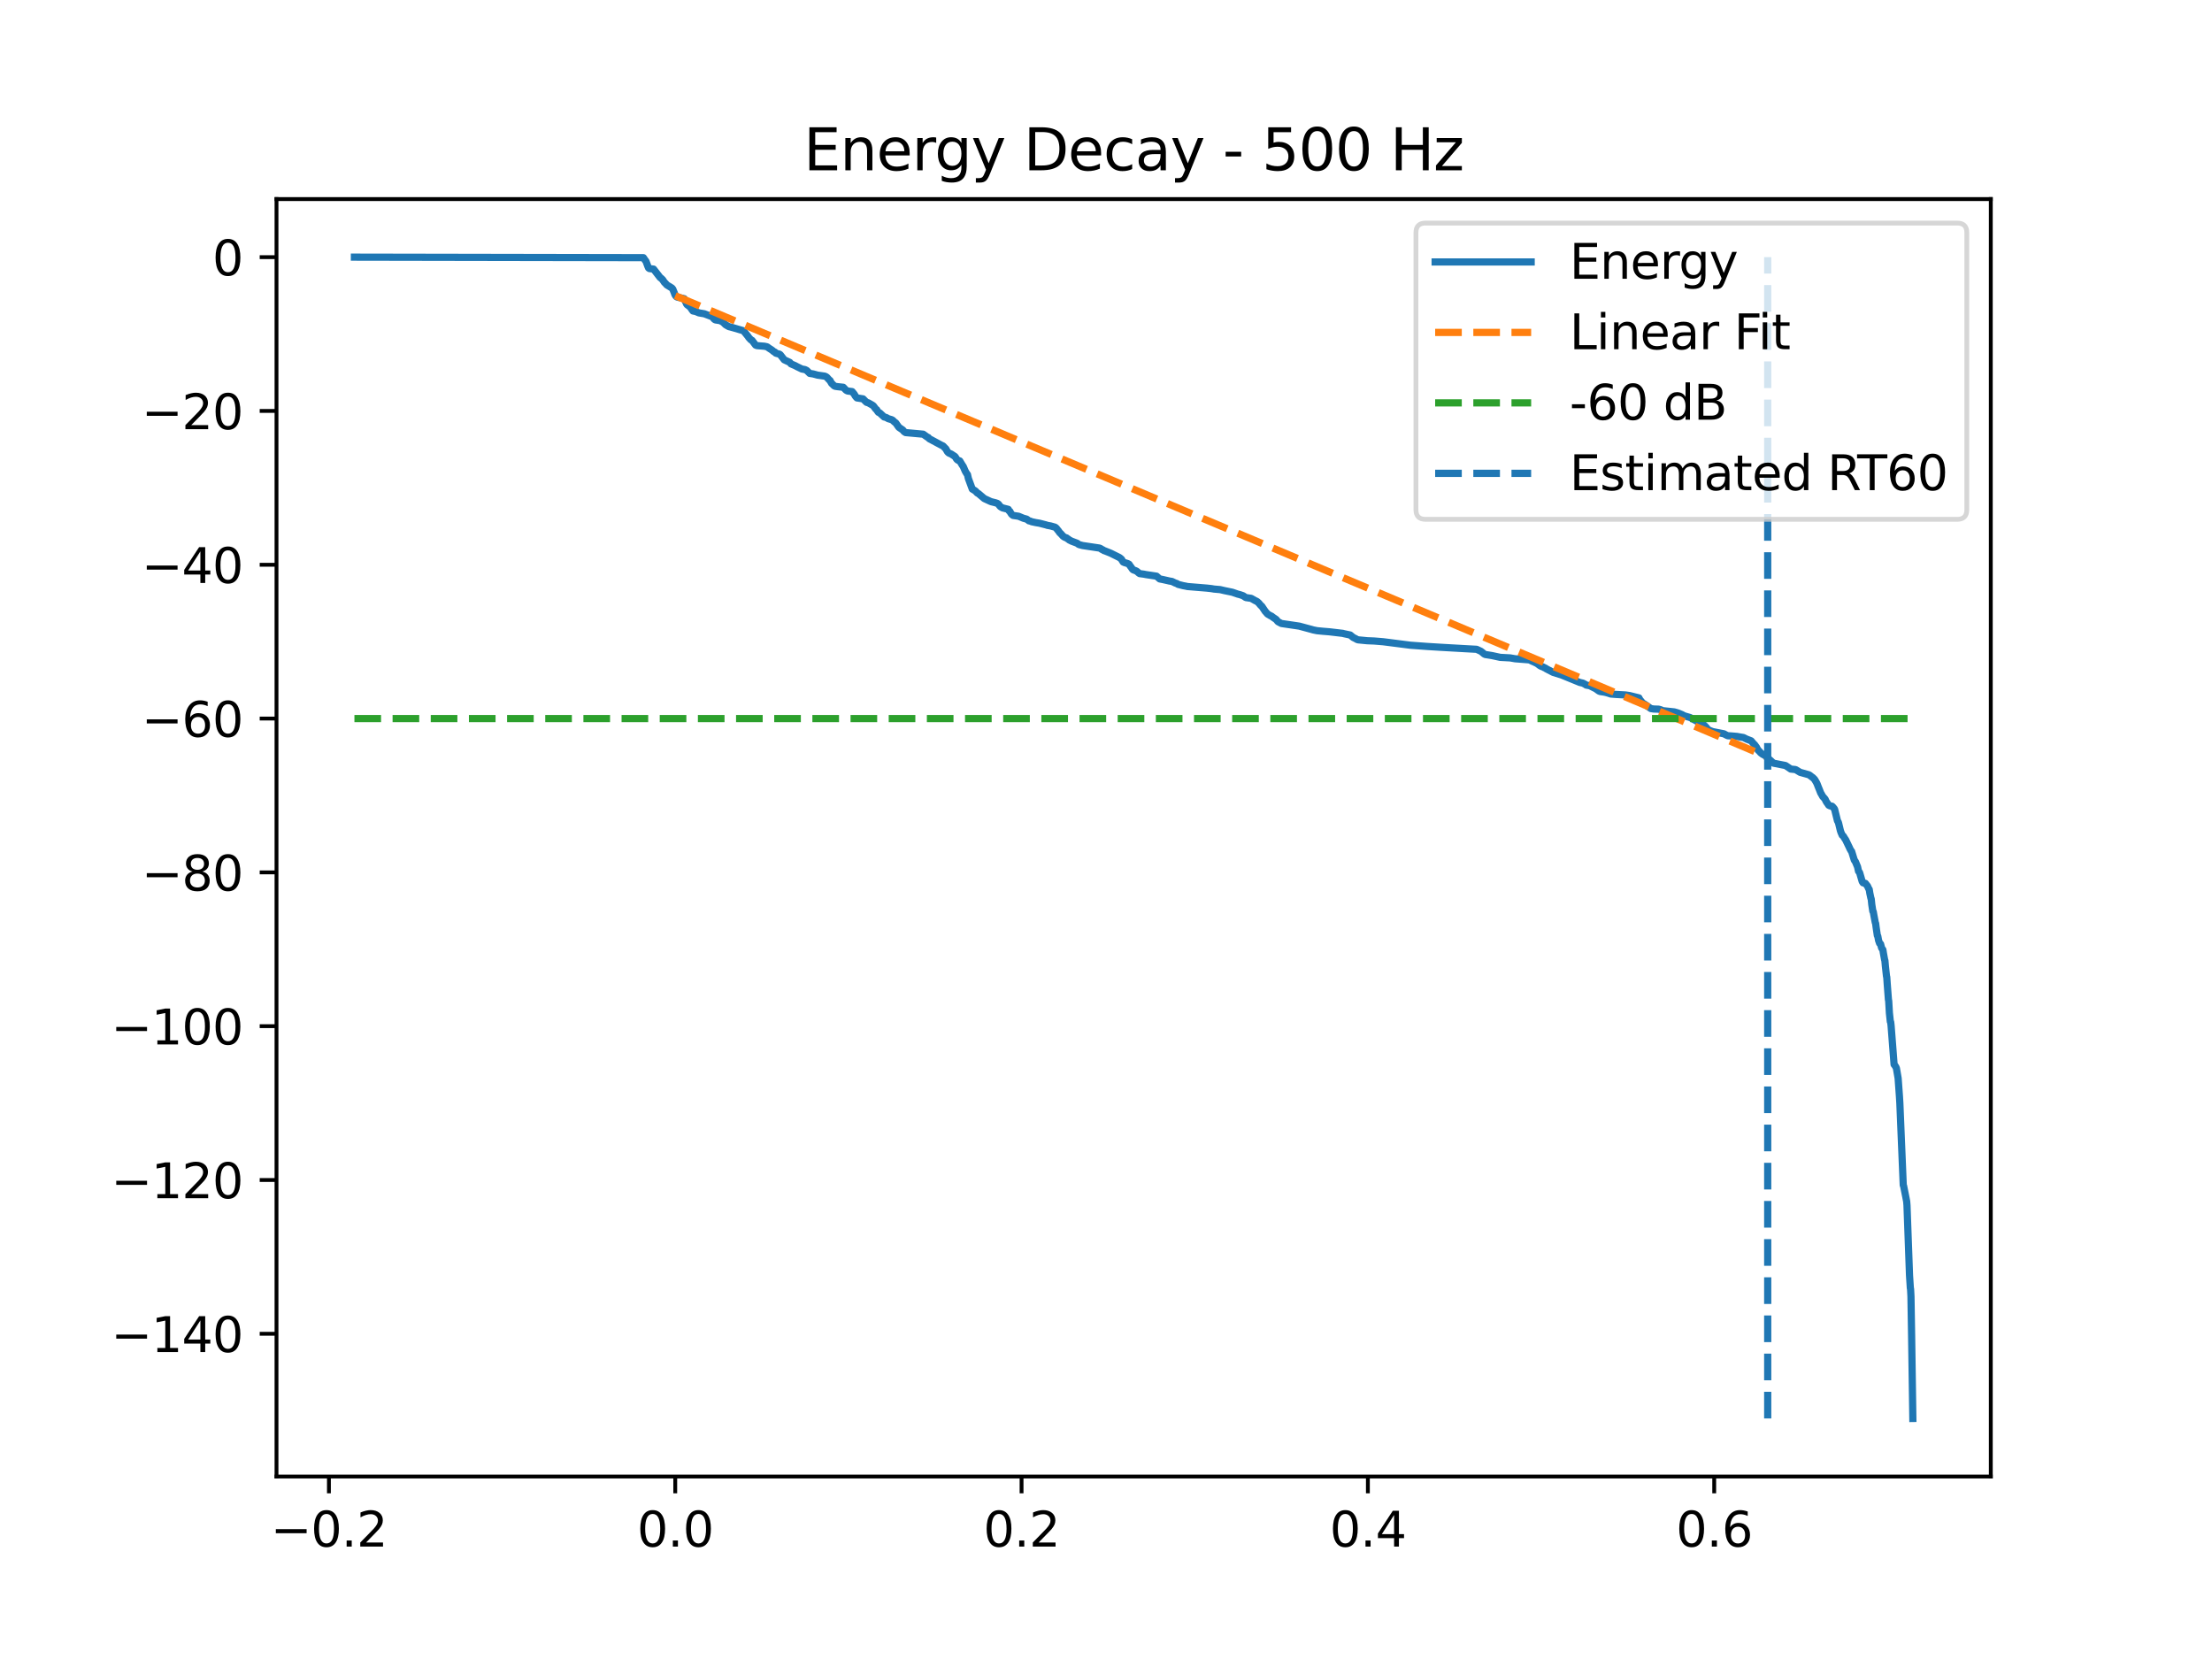 <?xml version="1.0" encoding="utf-8" standalone="no"?>
<!DOCTYPE svg PUBLIC "-//W3C//DTD SVG 1.1//EN"
  "http://www.w3.org/Graphics/SVG/1.1/DTD/svg11.dtd">
<svg xmlns:xlink="http://www.w3.org/1999/xlink" width="460.8pt" height="345.6pt" viewBox="0 0 460.8 345.6" xmlns="http://www.w3.org/2000/svg" version="1.1">
 <defs>
  <style type="text/css">*{stroke-linejoin: round; stroke-linecap: butt}</style>
 </defs>
 <g id="figure_1">
  <g id="patch_1">
   <path d="M 0 345.6 
L 460.8 345.6 
L 460.8 0 
L 0 0 
z
" style="fill: #ffffff"/>
  </g>
  <g id="axes_1">
   <g id="patch_2">
    <path d="M 57.6 307.584 
L 414.72 307.584 
L 414.72 41.472 
L 57.6 41.472 
z
" style="fill: #ffffff"/>
   </g>
   <g id="matplotlib.axis_1">
    <g id="xtick_1">
     <g id="line2d_1">
      <defs>
       <path id="mf96c912cc4" d="M 0 0 
L 0 3.5 
" style="stroke: #000000; stroke-width: 0.8"/>
      </defs>
      <g>
       <use xlink:href="#mf96c912cc4" x="68.52" y="307.584" style="stroke: #000000; stroke-width: 0.8"/>
      </g>
     </g>
     <g id="text_1">
      <!-- −0.2 -->
      <g transform="translate(56.378 322.182) scale(0.1 -0.1)">
       <defs>
        <path id="DejaVuSans-2212" d="M 678 2272 
L 4684 2272 
L 4684 1741 
L 678 1741 
L 678 2272 
z
" transform="scale(0.016)"/>
        <path id="DejaVuSans-30" d="M 2034 4250 
Q 1547 4250 1301 3770 
Q 1056 3291 1056 2328 
Q 1056 1369 1301 889 
Q 1547 409 2034 409 
Q 2525 409 2770 889 
Q 3016 1369 3016 2328 
Q 3016 3291 2770 3770 
Q 2525 4250 2034 4250 
z
M 2034 4750 
Q 2819 4750 3233 4129 
Q 3647 3509 3647 2328 
Q 3647 1150 3233 529 
Q 2819 -91 2034 -91 
Q 1250 -91 836 529 
Q 422 1150 422 2328 
Q 422 3509 836 4129 
Q 1250 4750 2034 4750 
z
" transform="scale(0.016)"/>
        <path id="DejaVuSans-2e" d="M 684 794 
L 1344 794 
L 1344 0 
L 684 0 
L 684 794 
z
" transform="scale(0.016)"/>
        <path id="DejaVuSans-32" d="M 1228 531 
L 3431 531 
L 3431 0 
L 469 0 
L 469 531 
Q 828 903 1448 1529 
Q 2069 2156 2228 2338 
Q 2531 2678 2651 2914 
Q 2772 3150 2772 3378 
Q 2772 3750 2511 3984 
Q 2250 4219 1831 4219 
Q 1534 4219 1204 4116 
Q 875 4013 500 3803 
L 500 4441 
Q 881 4594 1212 4672 
Q 1544 4750 1819 4750 
Q 2544 4750 2975 4387 
Q 3406 4025 3406 3419 
Q 3406 3131 3298 2873 
Q 3191 2616 2906 2266 
Q 2828 2175 2409 1742 
Q 1991 1309 1228 531 
z
" transform="scale(0.016)"/>
       </defs>
       <use xlink:href="#DejaVuSans-2212"/>
       <use xlink:href="#DejaVuSans-30" transform="translate(83.789 0)"/>
       <use xlink:href="#DejaVuSans-2e" transform="translate(147.412 0)"/>
       <use xlink:href="#DejaVuSans-32" transform="translate(179.199 0)"/>
      </g>
     </g>
    </g>
    <g id="xtick_2">
     <g id="line2d_2">
      <g>
       <use xlink:href="#mf96c912cc4" x="140.665" y="307.584" style="stroke: #000000; stroke-width: 0.8"/>
      </g>
     </g>
     <g id="text_2">
      <!-- 0.0 -->
      <g transform="translate(132.713 322.182) scale(0.1 -0.1)">
       <use xlink:href="#DejaVuSans-30"/>
       <use xlink:href="#DejaVuSans-2e" transform="translate(63.623 0)"/>
       <use xlink:href="#DejaVuSans-30" transform="translate(95.41 0)"/>
      </g>
     </g>
    </g>
    <g id="xtick_3">
     <g id="line2d_3">
      <g>
       <use xlink:href="#mf96c912cc4" x="212.81" y="307.584" style="stroke: #000000; stroke-width: 0.8"/>
      </g>
     </g>
     <g id="text_3">
      <!-- 0.2 -->
      <g transform="translate(204.859 322.182) scale(0.1 -0.1)">
       <use xlink:href="#DejaVuSans-30"/>
       <use xlink:href="#DejaVuSans-2e" transform="translate(63.623 0)"/>
       <use xlink:href="#DejaVuSans-32" transform="translate(95.41 0)"/>
      </g>
     </g>
    </g>
    <g id="xtick_4">
     <g id="line2d_4">
      <g>
       <use xlink:href="#mf96c912cc4" x="284.956" y="307.584" style="stroke: #000000; stroke-width: 0.8"/>
      </g>
     </g>
     <g id="text_4">
      <!-- 0.4 -->
      <g transform="translate(277.004 322.182) scale(0.1 -0.1)">
       <defs>
        <path id="DejaVuSans-34" d="M 2419 4116 
L 825 1625 
L 2419 1625 
L 2419 4116 
z
M 2253 4666 
L 3047 4666 
L 3047 1625 
L 3713 1625 
L 3713 1100 
L 3047 1100 
L 3047 0 
L 2419 0 
L 2419 1100 
L 313 1100 
L 313 1709 
L 2253 4666 
z
" transform="scale(0.016)"/>
       </defs>
       <use xlink:href="#DejaVuSans-30"/>
       <use xlink:href="#DejaVuSans-2e" transform="translate(63.623 0)"/>
       <use xlink:href="#DejaVuSans-34" transform="translate(95.41 0)"/>
      </g>
     </g>
    </g>
    <g id="xtick_5">
     <g id="line2d_5">
      <g>
       <use xlink:href="#mf96c912cc4" x="357.101" y="307.584" style="stroke: #000000; stroke-width: 0.8"/>
      </g>
     </g>
     <g id="text_5">
      <!-- 0.6 -->
      <g transform="translate(349.15 322.182) scale(0.1 -0.1)">
       <defs>
        <path id="DejaVuSans-36" d="M 2113 2584 
Q 1688 2584 1439 2293 
Q 1191 2003 1191 1497 
Q 1191 994 1439 701 
Q 1688 409 2113 409 
Q 2538 409 2786 701 
Q 3034 994 3034 1497 
Q 3034 2003 2786 2293 
Q 2538 2584 2113 2584 
z
M 3366 4563 
L 3366 3988 
Q 3128 4100 2886 4159 
Q 2644 4219 2406 4219 
Q 1781 4219 1451 3797 
Q 1122 3375 1075 2522 
Q 1259 2794 1537 2939 
Q 1816 3084 2150 3084 
Q 2853 3084 3261 2657 
Q 3669 2231 3669 1497 
Q 3669 778 3244 343 
Q 2819 -91 2113 -91 
Q 1303 -91 875 529 
Q 447 1150 447 2328 
Q 447 3434 972 4092 
Q 1497 4750 2381 4750 
Q 2619 4750 2861 4703 
Q 3103 4656 3366 4563 
z
" transform="scale(0.016)"/>
       </defs>
       <use xlink:href="#DejaVuSans-30"/>
       <use xlink:href="#DejaVuSans-2e" transform="translate(63.623 0)"/>
       <use xlink:href="#DejaVuSans-36" transform="translate(95.41 0)"/>
      </g>
     </g>
    </g>
   </g>
   <g id="matplotlib.axis_2">
    <g id="ytick_1">
     <g id="line2d_6">
      <defs>
       <path id="mc20f9e1230" d="M 0 0 
L -3.5 0 
" style="stroke: #000000; stroke-width: 0.8"/>
      </defs>
      <g>
       <use xlink:href="#mc20f9e1230" x="57.6" y="277.852" style="stroke: #000000; stroke-width: 0.8"/>
      </g>
     </g>
     <g id="text_6">
      <!-- −140 -->
      <g transform="translate(23.133 281.651) scale(0.1 -0.1)">
       <defs>
        <path id="DejaVuSans-31" d="M 794 531 
L 1825 531 
L 1825 4091 
L 703 3866 
L 703 4441 
L 1819 4666 
L 2450 4666 
L 2450 531 
L 3481 531 
L 3481 0 
L 794 0 
L 794 531 
z
" transform="scale(0.016)"/>
       </defs>
       <use xlink:href="#DejaVuSans-2212"/>
       <use xlink:href="#DejaVuSans-31" transform="translate(83.789 0)"/>
       <use xlink:href="#DejaVuSans-34" transform="translate(147.412 0)"/>
       <use xlink:href="#DejaVuSans-30" transform="translate(211.035 0)"/>
      </g>
     </g>
    </g>
    <g id="ytick_2">
     <g id="line2d_7">
      <g>
       <use xlink:href="#mc20f9e1230" x="57.6" y="245.812" style="stroke: #000000; stroke-width: 0.8"/>
      </g>
     </g>
     <g id="text_7">
      <!-- −120 -->
      <g transform="translate(23.133 249.611) scale(0.1 -0.1)">
       <use xlink:href="#DejaVuSans-2212"/>
       <use xlink:href="#DejaVuSans-31" transform="translate(83.789 0)"/>
       <use xlink:href="#DejaVuSans-32" transform="translate(147.412 0)"/>
       <use xlink:href="#DejaVuSans-30" transform="translate(211.035 0)"/>
      </g>
     </g>
    </g>
    <g id="ytick_3">
     <g id="line2d_8">
      <g>
       <use xlink:href="#mc20f9e1230" x="57.6" y="213.771" style="stroke: #000000; stroke-width: 0.8"/>
      </g>
     </g>
     <g id="text_8">
      <!-- −100 -->
      <g transform="translate(23.133 217.57) scale(0.1 -0.1)">
       <use xlink:href="#DejaVuSans-2212"/>
       <use xlink:href="#DejaVuSans-31" transform="translate(83.789 0)"/>
       <use xlink:href="#DejaVuSans-30" transform="translate(147.412 0)"/>
       <use xlink:href="#DejaVuSans-30" transform="translate(211.035 0)"/>
      </g>
     </g>
    </g>
    <g id="ytick_4">
     <g id="line2d_9">
      <g>
       <use xlink:href="#mc20f9e1230" x="57.6" y="181.73" style="stroke: #000000; stroke-width: 0.8"/>
      </g>
     </g>
     <g id="text_9">
      <!-- −80 -->
      <g transform="translate(29.495 185.53) scale(0.1 -0.1)">
       <defs>
        <path id="DejaVuSans-38" d="M 2034 2216 
Q 1584 2216 1326 1975 
Q 1069 1734 1069 1313 
Q 1069 891 1326 650 
Q 1584 409 2034 409 
Q 2484 409 2743 651 
Q 3003 894 3003 1313 
Q 3003 1734 2745 1975 
Q 2488 2216 2034 2216 
z
M 1403 2484 
Q 997 2584 770 2862 
Q 544 3141 544 3541 
Q 544 4100 942 4425 
Q 1341 4750 2034 4750 
Q 2731 4750 3128 4425 
Q 3525 4100 3525 3541 
Q 3525 3141 3298 2862 
Q 3072 2584 2669 2484 
Q 3125 2378 3379 2068 
Q 3634 1759 3634 1313 
Q 3634 634 3220 271 
Q 2806 -91 2034 -91 
Q 1263 -91 848 271 
Q 434 634 434 1313 
Q 434 1759 690 2068 
Q 947 2378 1403 2484 
z
M 1172 3481 
Q 1172 3119 1398 2916 
Q 1625 2713 2034 2713 
Q 2441 2713 2670 2916 
Q 2900 3119 2900 3481 
Q 2900 3844 2670 4047 
Q 2441 4250 2034 4250 
Q 1625 4250 1398 4047 
Q 1172 3844 1172 3481 
z
" transform="scale(0.016)"/>
       </defs>
       <use xlink:href="#DejaVuSans-2212"/>
       <use xlink:href="#DejaVuSans-38" transform="translate(83.789 0)"/>
       <use xlink:href="#DejaVuSans-30" transform="translate(147.412 0)"/>
      </g>
     </g>
    </g>
    <g id="ytick_5">
     <g id="line2d_10">
      <g>
       <use xlink:href="#mc20f9e1230" x="57.6" y="149.69" style="stroke: #000000; stroke-width: 0.8"/>
      </g>
     </g>
     <g id="text_10">
      <!-- −60 -->
      <g transform="translate(29.495 153.489) scale(0.1 -0.1)">
       <use xlink:href="#DejaVuSans-2212"/>
       <use xlink:href="#DejaVuSans-36" transform="translate(83.789 0)"/>
       <use xlink:href="#DejaVuSans-30" transform="translate(147.412 0)"/>
      </g>
     </g>
    </g>
    <g id="ytick_6">
     <g id="line2d_11">
      <g>
       <use xlink:href="#mc20f9e1230" x="57.6" y="117.649" style="stroke: #000000; stroke-width: 0.8"/>
      </g>
     </g>
     <g id="text_11">
      <!-- −40 -->
      <g transform="translate(29.495 121.448) scale(0.1 -0.1)">
       <use xlink:href="#DejaVuSans-2212"/>
       <use xlink:href="#DejaVuSans-34" transform="translate(83.789 0)"/>
       <use xlink:href="#DejaVuSans-30" transform="translate(147.412 0)"/>
      </g>
     </g>
    </g>
    <g id="ytick_7">
     <g id="line2d_12">
      <g>
       <use xlink:href="#mc20f9e1230" x="57.6" y="85.609" style="stroke: #000000; stroke-width: 0.8"/>
      </g>
     </g>
     <g id="text_12">
      <!-- −20 -->
      <g transform="translate(29.495 89.408) scale(0.1 -0.1)">
       <use xlink:href="#DejaVuSans-2212"/>
       <use xlink:href="#DejaVuSans-32" transform="translate(83.789 0)"/>
       <use xlink:href="#DejaVuSans-30" transform="translate(147.412 0)"/>
      </g>
     </g>
    </g>
    <g id="ytick_8">
     <g id="line2d_13">
      <g>
       <use xlink:href="#mc20f9e1230" x="57.6" y="53.568" style="stroke: #000000; stroke-width: 0.8"/>
      </g>
     </g>
     <g id="text_13">
      <!-- 0 -->
      <g transform="translate(44.237 57.367) scale(0.1 -0.1)">
       <use xlink:href="#DejaVuSans-30"/>
      </g>
     </g>
    </g>
   </g>
   <g id="line2d_14">
    <path d="M 73.833 53.568 
L 134.029 53.677 
L 134.375 54.184 
L 134.548 54.402 
L 134.63 54.586 
L 134.946 55.449 
L 135.104 55.814 
L 135.284 55.946 
L 136.148 56.057 
L 136.306 56.259 
L 137.539 57.845 
L 137.712 57.953 
L 138.065 58.299 
L 138.185 58.494 
L 138.44 58.866 
L 138.576 58.971 
L 138.906 59.35 
L 139.966 60 
L 140.161 60.241 
L 140.244 60.454 
L 140.5 61.096 
L 140.605 61.394 
L 140.793 61.682 
L 140.92 61.82 
L 141.116 61.903 
L 142.521 62.214 
L 143.062 63.403 
L 143.183 63.51 
L 143.385 63.664 
L 143.731 63.926 
L 144.009 64.286 
L 144.122 64.471 
L 144.355 64.778 
L 144.926 64.894 
L 145.595 65.175 
L 145.918 65.232 
L 146.722 65.366 
L 148.27 65.954 
L 148.473 66.116 
L 148.593 66.259 
L 148.841 66.535 
L 149.052 66.648 
L 149.307 66.684 
L 150.021 66.798 
L 150.555 67.078 
L 150.773 67.271 
L 150.908 67.41 
L 151.171 67.662 
L 151.359 67.77 
L 151.645 67.935 
L 151.863 68.049 
L 152.118 68.105 
L 152.742 68.278 
L 154.884 68.909 
L 155.816 70.055 
L 156.003 70.342 
L 156.124 70.455 
L 156.417 70.793 
L 156.657 70.899 
L 157.401 71.888 
L 157.672 72.001 
L 159.25 72.125 
L 159.806 72.247 
L 160.212 72.542 
L 160.7 72.853 
L 160.993 73.074 
L 161.189 73.258 
L 161.422 73.341 
L 161.595 73.554 
L 161.798 73.626 
L 162.309 73.756 
L 162.512 73.859 
L 163.368 74.949 
L 164.526 75.49 
L 164.781 75.803 
L 165.698 76.196 
L 165.923 76.33 
L 167.036 76.871 
L 167.667 76.986 
L 168.043 77.161 
L 168.681 77.789 
L 169.41 77.9 
L 170.32 78.147 
L 171.8 78.357 
L 172.041 78.459 
L 172.266 78.609 
L 172.74 79.141 
L 172.912 79.258 
L 173.018 79.476 
L 173.251 79.88 
L 173.386 79.988 
L 173.672 80.274 
L 173.844 80.422 
L 174.077 80.488 
L 174.528 80.552 
L 175.671 80.676 
L 176.204 81.239 
L 176.354 81.348 
L 176.587 81.456 
L 177.512 81.573 
L 177.94 82.096 
L 178.181 82.505 
L 178.293 82.65 
L 178.519 82.896 
L 179.789 83.089 
L 180.292 83.598 
L 180.525 83.813 
L 180.894 83.922 
L 181.72 84.39 
L 181.953 84.566 
L 182.464 85.249 
L 182.637 85.351 
L 182.757 85.584 
L 182.983 85.887 
L 183.246 86 
L 184.178 86.861 
L 184.584 86.963 
L 184.786 87.072 
L 185.042 87.223 
L 185.718 87.417 
L 185.981 87.557 
L 186.139 87.731 
L 186.417 87.974 
L 186.583 88.075 
L 187.244 89.013 
L 188.071 89.581 
L 188.288 89.853 
L 188.431 89.972 
L 188.664 90.116 
L 192.324 90.451 
L 193.173 91.06 
L 193.376 91.139 
L 193.549 91.367 
L 193.767 91.496 
L 193.992 91.603 
L 194.308 91.781 
L 196.172 92.778 
L 196.45 92.894 
L 196.848 93.32 
L 197.029 93.475 
L 197.126 93.671 
L 197.352 94.058 
L 197.464 94.2 
L 197.675 94.382 
L 198.163 94.591 
L 198.96 95.117 
L 199.238 95.565 
L 199.373 95.735 
L 199.599 95.899 
L 199.937 96.016 
L 200.418 96.824 
L 200.598 97.089 
L 200.681 97.225 
L 201.049 98.082 
L 201.177 98.322 
L 201.448 98.761 
L 201.545 98.861 
L 201.726 99.672 
L 202.545 101.882 
L 202.951 102.125 
L 203.168 102.269 
L 203.304 102.395 
L 203.597 102.71 
L 203.83 102.824 
L 205.047 103.861 
L 206.317 104.447 
L 206.528 104.524 
L 207.347 104.726 
L 207.768 104.865 
L 208.031 105.057 
L 208.159 105.259 
L 208.392 105.534 
L 208.572 105.646 
L 208.85 105.802 
L 209.308 105.918 
L 210.045 106.104 
L 210.203 106.417 
L 210.383 106.535 
L 210.488 106.753 
L 210.706 107.085 
L 210.834 107.214 
L 211.052 107.373 
L 212.194 107.543 
L 213.179 107.954 
L 213.885 108.149 
L 214.141 108.342 
L 214.344 108.497 
L 214.614 108.552 
L 214.915 108.682 
L 215.771 108.866 
L 216.493 108.985 
L 216.846 109.071 
L 217.906 109.345 
L 218.161 109.434 
L 218.868 109.564 
L 219.815 109.831 
L 220.078 110.06 
L 220.311 110.38 
L 220.431 110.499 
L 220.784 110.999 
L 220.934 111.116 
L 221.288 111.509 
L 221.438 111.68 
L 221.678 111.852 
L 221.896 111.967 
L 222.189 112.058 
L 222.355 112.216 
L 222.565 112.314 
L 222.738 112.498 
L 222.948 112.581 
L 223.196 112.717 
L 223.85 112.966 
L 224.181 113.086 
L 224.451 113.198 
L 224.624 113.362 
L 224.842 113.463 
L 225.526 113.644 
L 229.006 114.165 
L 229.291 114.277 
L 229.502 114.45 
L 229.75 114.528 
L 229.945 114.694 
L 230.185 114.761 
L 230.479 114.881 
L 231.05 115.107 
L 231.448 115.275 
L 233.169 116.131 
L 233.357 116.266 
L 233.635 116.502 
L 233.748 116.715 
L 233.981 117.074 
L 234.214 117.185 
L 234.537 117.281 
L 234.935 117.403 
L 235.213 117.556 
L 235.326 117.746 
L 235.566 118.079 
L 235.672 118.216 
L 235.942 118.615 
L 236.137 118.734 
L 236.453 118.841 
L 236.769 118.98 
L 237.039 119.197 
L 237.182 119.333 
L 237.415 119.494 
L 238.294 119.609 
L 238.708 119.693 
L 240.925 120.025 
L 241.593 120.603 
L 242.21 120.72 
L 243.322 120.971 
L 243.592 121.036 
L 244.141 121.125 
L 244.825 121.455 
L 245.156 121.557 
L 245.389 121.727 
L 246.456 122 
L 247.072 122.114 
L 247.365 122.181 
L 251.393 122.512 
L 252.378 122.622 
L 252.896 122.713 
L 254.174 122.825 
L 255.076 123.036 
L 256.714 123.373 
L 256.939 123.449 
L 257.834 123.761 
L 258.277 123.872 
L 258.953 124.102 
L 259.525 124.484 
L 260.644 124.647 
L 261.486 125.125 
L 261.727 125.232 
L 261.907 125.34 
L 262.245 125.647 
L 262.38 125.811 
L 262.666 126.151 
L 262.831 126.256 
L 263.59 127.388 
L 263.718 127.512 
L 264.019 127.873 
L 264.192 127.995 
L 264.455 128.139 
L 264.642 128.265 
L 264.883 128.35 
L 265.116 128.549 
L 265.845 129.044 
L 266.221 129.502 
L 266.942 129.884 
L 269.655 130.281 
L 270.662 130.432 
L 273.285 131.139 
L 273.555 131.221 
L 274.375 131.385 
L 275.652 131.509 
L 276.922 131.61 
L 279.718 131.939 
L 279.966 132.009 
L 281.266 132.282 
L 281.912 132.809 
L 282.205 132.945 
L 282.468 133.082 
L 282.671 133.205 
L 282.927 133.29 
L 284.821 133.475 
L 286.264 133.532 
L 288.127 133.684 
L 293.816 134.411 
L 297.356 134.67 
L 300.174 134.844 
L 305.42 135.142 
L 307.607 135.261 
L 308.493 135.67 
L 308.756 135.874 
L 308.899 135.989 
L 309.177 136.23 
L 309.425 136.35 
L 309.748 136.396 
L 310.823 136.57 
L 312.521 136.939 
L 314.588 137.051 
L 315.618 137.231 
L 318.594 137.462 
L 319.217 137.761 
L 319.511 137.882 
L 320.097 138.164 
L 320.27 138.271 
L 320.54 138.472 
L 320.705 138.604 
L 320.953 138.751 
L 321.201 138.864 
L 321.495 138.956 
L 321.705 139.102 
L 321.953 139.183 
L 322.141 139.344 
L 322.374 139.44 
L 322.577 139.575 
L 322.84 139.682 
L 323.028 139.799 
L 323.291 139.933 
L 323.576 140.078 
L 325.034 140.53 
L 325.282 140.608 
L 325.771 140.805 
L 328.679 141.994 
L 329.1 142.165 
L 329.761 142.313 
L 329.949 142.422 
L 330.19 142.531 
L 330.43 142.712 
L 331.106 142.83 
L 331.377 142.949 
L 332.512 143.518 
L 332.67 143.659 
L 332.91 143.825 
L 333.083 143.949 
L 333.323 144.052 
L 334.15 144.176 
L 334.518 144.253 
L 335.067 144.412 
L 335.548 144.577 
L 336.615 144.66 
L 338.599 144.771 
L 339.493 144.902 
L 341.417 145.379 
L 341.545 145.637 
L 341.77 145.955 
L 341.891 146.078 
L 342.191 146.486 
L 342.454 146.593 
L 343.897 147.605 
L 344.506 147.699 
L 345.498 147.732 
L 345.941 147.85 
L 346.385 148.045 
L 346.715 148.082 
L 348.767 148.298 
L 349.278 148.439 
L 349.646 148.557 
L 350.428 148.88 
L 350.668 149.024 
L 350.984 149.157 
L 352.059 149.469 
L 355.02 151.08 
L 355.223 151.313 
L 355.35 151.421 
L 355.673 151.823 
L 355.831 151.976 
L 356.064 152.119 
L 356.312 152.231 
L 356.808 152.413 
L 359.138 152.867 
L 359.476 153.058 
L 359.927 153.272 
L 360.416 153.291 
L 361.821 153.406 
L 362.527 153.532 
L 363.189 153.639 
L 363.865 153.974 
L 364.789 154.332 
L 365.18 154.794 
L 365.368 155.004 
L 365.496 155.11 
L 365.909 155.668 
L 366.029 155.905 
L 366.285 156.318 
L 366.428 156.427 
L 366.773 156.818 
L 366.924 156.935 
L 367.187 157.131 
L 367.615 157.346 
L 368.757 158.36 
L 368.945 158.518 
L 369.065 158.641 
L 369.298 158.846 
L 369.479 158.989 
L 369.742 159.038 
L 371.951 159.471 
L 373.048 160.208 
L 374.056 160.318 
L 375.002 160.891 
L 376.791 161.389 
L 377.032 161.528 
L 377.189 161.659 
L 377.46 161.866 
L 377.625 161.974 
L 377.978 162.327 
L 378.091 162.489 
L 378.437 163.085 
L 378.535 163.294 
L 378.873 164.163 
L 378.97 164.38 
L 379.294 165.21 
L 379.391 165.354 
L 379.722 165.953 
L 379.857 166.076 
L 380.218 166.502 
L 380.331 166.783 
L 380.549 167.164 
L 380.646 167.278 
L 380.954 167.739 
L 381.232 167.878 
L 381.646 167.946 
L 381.789 168.08 
L 382.097 168.443 
L 382.194 168.62 
L 382.781 171.006 
L 382.938 171.25 
L 383.014 171.496 
L 383.382 173.018 
L 383.51 173.399 
L 383.765 173.99 
L 383.953 174.117 
L 384.351 174.76 
L 384.479 174.936 
L 385.238 176.513 
L 385.366 176.803 
L 385.621 177.256 
L 385.727 177.364 
L 386.283 179.175 
L 386.448 179.402 
L 386.538 179.552 
L 386.967 180.59 
L 387.169 181.511 
L 387.335 181.671 
L 387.417 181.868 
L 387.928 183.632 
L 388.109 183.905 
L 388.582 184.014 
L 389.033 184.582 
L 389.296 185.164 
L 389.394 185.276 
L 389.514 186.052 
L 389.74 187.114 
L 389.807 187.26 
L 389.928 188.435 
L 390.145 189.844 
L 390.236 189.934 
L 390.356 190.619 
L 390.656 192.207 
L 390.724 192.316 
L 390.829 193.16 
L 391.085 194.893 
L 391.175 195.003 
L 391.34 195.894 
L 391.558 196.52 
L 391.761 196.666 
L 391.972 197.486 
L 392.152 197.746 
L 392.235 197.846 
L 392.34 198.513 
L 392.595 199.926 
L 392.656 200.085 
L 392.761 201.267 
L 392.994 203.386 
L 393.046 203.545 
L 393.144 204.985 
L 393.392 208.224 
L 393.452 208.522 
L 393.595 211.004 
L 393.79 212.826 
L 393.865 212.912 
L 393.948 213.658 
L 394.572 221.754 
L 394.692 221.885 
L 394.955 222.292 
L 395.06 222.553 
L 395.414 224.619 
L 395.692 228.458 
L 395.774 229.824 
L 396.481 246.897 
L 396.541 246.982 
L 396.984 249.195 
L 397.195 250.285 
L 397.262 251.125 
L 397.788 265.686 
L 397.961 268.355 
L 398.006 268.523 
L 398.089 270.082 
L 398.224 278.221 
L 398.48 295.488 
L 398.48 295.488 
" clip-path="url(#pc2e460eaa8)" style="fill: none; stroke: #1f77b4; stroke-width: 1.5; stroke-linecap: square"/>
   </g>
   <g id="line2d_15">
    <path d="M 140.665 61.592 
L 368.246 157.7 
" clip-path="url(#pc2e460eaa8)" style="fill: none; stroke-dasharray: 5.55,2.4; stroke-dashoffset: 0; stroke: #ff7f0e; stroke-width: 1.5"/>
   </g>
   <g id="line2d_16">
    <path d="M 73.833 149.69 
L 398.487 149.69 
L 398.487 149.69 
" clip-path="url(#pc2e460eaa8)" style="fill: none; stroke-dasharray: 5.55,2.4; stroke-dashoffset: 0; stroke: #2ca02c; stroke-width: 1.5"/>
   </g>
   <g id="LineCollection_1">
    <path d="M 368.246 295.488 
L 368.246 53.568 
" clip-path="url(#pc2e460eaa8)" style="fill: none; stroke-dasharray: 5.55,2.4; stroke-dashoffset: 0; stroke: #1f77b4; stroke-width: 1.5"/>
   </g>
   <g id="patch_3">
    <path d="M 57.6 307.584 
L 57.6 41.472 
" style="fill: none; stroke: #000000; stroke-width: 0.8; stroke-linejoin: miter; stroke-linecap: square"/>
   </g>
   <g id="patch_4">
    <path d="M 414.72 307.584 
L 414.72 41.472 
" style="fill: none; stroke: #000000; stroke-width: 0.8; stroke-linejoin: miter; stroke-linecap: square"/>
   </g>
   <g id="patch_5">
    <path d="M 57.6 307.584 
L 414.72 307.584 
" style="fill: none; stroke: #000000; stroke-width: 0.8; stroke-linejoin: miter; stroke-linecap: square"/>
   </g>
   <g id="patch_6">
    <path d="M 57.6 41.472 
L 414.72 41.472 
" style="fill: none; stroke: #000000; stroke-width: 0.8; stroke-linejoin: miter; stroke-linecap: square"/>
   </g>
   <g id="text_14">
    <!-- Energy Decay - 500 Hz -->
    <g transform="translate(167.407 35.472) scale(0.12 -0.12)">
     <defs>
      <path id="DejaVuSans-45" d="M 628 4666 
L 3578 4666 
L 3578 4134 
L 1259 4134 
L 1259 2753 
L 3481 2753 
L 3481 2222 
L 1259 2222 
L 1259 531 
L 3634 531 
L 3634 0 
L 628 0 
L 628 4666 
z
" transform="scale(0.016)"/>
      <path id="DejaVuSans-6e" d="M 3513 2113 
L 3513 0 
L 2938 0 
L 2938 2094 
Q 2938 2591 2744 2837 
Q 2550 3084 2163 3084 
Q 1697 3084 1428 2787 
Q 1159 2491 1159 1978 
L 1159 0 
L 581 0 
L 581 3500 
L 1159 3500 
L 1159 2956 
Q 1366 3272 1645 3428 
Q 1925 3584 2291 3584 
Q 2894 3584 3203 3211 
Q 3513 2838 3513 2113 
z
" transform="scale(0.016)"/>
      <path id="DejaVuSans-65" d="M 3597 1894 
L 3597 1613 
L 953 1613 
Q 991 1019 1311 708 
Q 1631 397 2203 397 
Q 2534 397 2845 478 
Q 3156 559 3463 722 
L 3463 178 
Q 3153 47 2828 -22 
Q 2503 -91 2169 -91 
Q 1331 -91 842 396 
Q 353 884 353 1716 
Q 353 2575 817 3079 
Q 1281 3584 2069 3584 
Q 2775 3584 3186 3129 
Q 3597 2675 3597 1894 
z
M 3022 2063 
Q 3016 2534 2758 2815 
Q 2500 3097 2075 3097 
Q 1594 3097 1305 2825 
Q 1016 2553 972 2059 
L 3022 2063 
z
" transform="scale(0.016)"/>
      <path id="DejaVuSans-72" d="M 2631 2963 
Q 2534 3019 2420 3045 
Q 2306 3072 2169 3072 
Q 1681 3072 1420 2755 
Q 1159 2438 1159 1844 
L 1159 0 
L 581 0 
L 581 3500 
L 1159 3500 
L 1159 2956 
Q 1341 3275 1631 3429 
Q 1922 3584 2338 3584 
Q 2397 3584 2469 3576 
Q 2541 3569 2628 3553 
L 2631 2963 
z
" transform="scale(0.016)"/>
      <path id="DejaVuSans-67" d="M 2906 1791 
Q 2906 2416 2648 2759 
Q 2391 3103 1925 3103 
Q 1463 3103 1205 2759 
Q 947 2416 947 1791 
Q 947 1169 1205 825 
Q 1463 481 1925 481 
Q 2391 481 2648 825 
Q 2906 1169 2906 1791 
z
M 3481 434 
Q 3481 -459 3084 -895 
Q 2688 -1331 1869 -1331 
Q 1566 -1331 1297 -1286 
Q 1028 -1241 775 -1147 
L 775 -588 
Q 1028 -725 1275 -790 
Q 1522 -856 1778 -856 
Q 2344 -856 2625 -561 
Q 2906 -266 2906 331 
L 2906 616 
Q 2728 306 2450 153 
Q 2172 0 1784 0 
Q 1141 0 747 490 
Q 353 981 353 1791 
Q 353 2603 747 3093 
Q 1141 3584 1784 3584 
Q 2172 3584 2450 3431 
Q 2728 3278 2906 2969 
L 2906 3500 
L 3481 3500 
L 3481 434 
z
" transform="scale(0.016)"/>
      <path id="DejaVuSans-79" d="M 2059 -325 
Q 1816 -950 1584 -1140 
Q 1353 -1331 966 -1331 
L 506 -1331 
L 506 -850 
L 844 -850 
Q 1081 -850 1212 -737 
Q 1344 -625 1503 -206 
L 1606 56 
L 191 3500 
L 800 3500 
L 1894 763 
L 2988 3500 
L 3597 3500 
L 2059 -325 
z
" transform="scale(0.016)"/>
      <path id="DejaVuSans-20" transform="scale(0.016)"/>
      <path id="DejaVuSans-44" d="M 1259 4147 
L 1259 519 
L 2022 519 
Q 2988 519 3436 956 
Q 3884 1394 3884 2338 
Q 3884 3275 3436 3711 
Q 2988 4147 2022 4147 
L 1259 4147 
z
M 628 4666 
L 1925 4666 
Q 3281 4666 3915 4102 
Q 4550 3538 4550 2338 
Q 4550 1131 3912 565 
Q 3275 0 1925 0 
L 628 0 
L 628 4666 
z
" transform="scale(0.016)"/>
      <path id="DejaVuSans-63" d="M 3122 3366 
L 3122 2828 
Q 2878 2963 2633 3030 
Q 2388 3097 2138 3097 
Q 1578 3097 1268 2742 
Q 959 2388 959 1747 
Q 959 1106 1268 751 
Q 1578 397 2138 397 
Q 2388 397 2633 464 
Q 2878 531 3122 666 
L 3122 134 
Q 2881 22 2623 -34 
Q 2366 -91 2075 -91 
Q 1284 -91 818 406 
Q 353 903 353 1747 
Q 353 2603 823 3093 
Q 1294 3584 2113 3584 
Q 2378 3584 2631 3529 
Q 2884 3475 3122 3366 
z
" transform="scale(0.016)"/>
      <path id="DejaVuSans-61" d="M 2194 1759 
Q 1497 1759 1228 1600 
Q 959 1441 959 1056 
Q 959 750 1161 570 
Q 1363 391 1709 391 
Q 2188 391 2477 730 
Q 2766 1069 2766 1631 
L 2766 1759 
L 2194 1759 
z
M 3341 1997 
L 3341 0 
L 2766 0 
L 2766 531 
Q 2569 213 2275 61 
Q 1981 -91 1556 -91 
Q 1019 -91 701 211 
Q 384 513 384 1019 
Q 384 1609 779 1909 
Q 1175 2209 1959 2209 
L 2766 2209 
L 2766 2266 
Q 2766 2663 2505 2880 
Q 2244 3097 1772 3097 
Q 1472 3097 1187 3025 
Q 903 2953 641 2809 
L 641 3341 
Q 956 3463 1253 3523 
Q 1550 3584 1831 3584 
Q 2591 3584 2966 3190 
Q 3341 2797 3341 1997 
z
" transform="scale(0.016)"/>
      <path id="DejaVuSans-2d" d="M 313 2009 
L 1997 2009 
L 1997 1497 
L 313 1497 
L 313 2009 
z
" transform="scale(0.016)"/>
      <path id="DejaVuSans-35" d="M 691 4666 
L 3169 4666 
L 3169 4134 
L 1269 4134 
L 1269 2991 
Q 1406 3038 1543 3061 
Q 1681 3084 1819 3084 
Q 2600 3084 3056 2656 
Q 3513 2228 3513 1497 
Q 3513 744 3044 326 
Q 2575 -91 1722 -91 
Q 1428 -91 1123 -41 
Q 819 9 494 109 
L 494 744 
Q 775 591 1075 516 
Q 1375 441 1709 441 
Q 2250 441 2565 725 
Q 2881 1009 2881 1497 
Q 2881 1984 2565 2268 
Q 2250 2553 1709 2553 
Q 1456 2553 1204 2497 
Q 953 2441 691 2322 
L 691 4666 
z
" transform="scale(0.016)"/>
      <path id="DejaVuSans-48" d="M 628 4666 
L 1259 4666 
L 1259 2753 
L 3553 2753 
L 3553 4666 
L 4184 4666 
L 4184 0 
L 3553 0 
L 3553 2222 
L 1259 2222 
L 1259 0 
L 628 0 
L 628 4666 
z
" transform="scale(0.016)"/>
      <path id="DejaVuSans-7a" d="M 353 3500 
L 3084 3500 
L 3084 2975 
L 922 459 
L 3084 459 
L 3084 0 
L 275 0 
L 275 525 
L 2438 3041 
L 353 3041 
L 353 3500 
z
" transform="scale(0.016)"/>
     </defs>
     <use xlink:href="#DejaVuSans-45"/>
     <use xlink:href="#DejaVuSans-6e" transform="translate(63.184 0)"/>
     <use xlink:href="#DejaVuSans-65" transform="translate(126.562 0)"/>
     <use xlink:href="#DejaVuSans-72" transform="translate(188.086 0)"/>
     <use xlink:href="#DejaVuSans-67" transform="translate(227.449 0)"/>
     <use xlink:href="#DejaVuSans-79" transform="translate(290.926 0)"/>
     <use xlink:href="#DejaVuSans-20" transform="translate(350.105 0)"/>
     <use xlink:href="#DejaVuSans-44" transform="translate(381.893 0)"/>
     <use xlink:href="#DejaVuSans-65" transform="translate(458.895 0)"/>
     <use xlink:href="#DejaVuSans-63" transform="translate(520.418 0)"/>
     <use xlink:href="#DejaVuSans-61" transform="translate(575.398 0)"/>
     <use xlink:href="#DejaVuSans-79" transform="translate(636.678 0)"/>
     <use xlink:href="#DejaVuSans-20" transform="translate(695.857 0)"/>
     <use xlink:href="#DejaVuSans-2d" transform="translate(727.645 0)"/>
     <use xlink:href="#DejaVuSans-20" transform="translate(763.729 0)"/>
     <use xlink:href="#DejaVuSans-35" transform="translate(795.516 0)"/>
     <use xlink:href="#DejaVuSans-30" transform="translate(859.139 0)"/>
     <use xlink:href="#DejaVuSans-30" transform="translate(922.762 0)"/>
     <use xlink:href="#DejaVuSans-20" transform="translate(986.385 0)"/>
     <use xlink:href="#DejaVuSans-48" transform="translate(1018.172 0)"/>
     <use xlink:href="#DejaVuSans-7a" transform="translate(1093.367 0)"/>
    </g>
   </g>
   <g id="legend_1">
    <g id="patch_7">
     <path d="M 296.968 108.184 
L 407.72 108.184 
Q 409.72 108.184 409.72 106.184 
L 409.72 48.472 
Q 409.72 46.472 407.72 46.472 
L 296.968 46.472 
Q 294.968 46.472 294.968 48.472 
L 294.968 106.184 
Q 294.968 108.184 296.968 108.184 
z
" style="fill: #ffffff; opacity: 0.8; stroke: #cccccc; stroke-linejoin: miter"/>
    </g>
    <g id="line2d_17">
     <path d="M 298.968 54.57 
L 308.968 54.57 
L 318.968 54.57 
" style="fill: none; stroke: #1f77b4; stroke-width: 1.5; stroke-linecap: square"/>
    </g>
    <g id="text_15">
     <!-- Energy -->
     <g transform="translate(326.968 58.07) scale(0.1 -0.1)">
      <use xlink:href="#DejaVuSans-45"/>
      <use xlink:href="#DejaVuSans-6e" transform="translate(63.184 0)"/>
      <use xlink:href="#DejaVuSans-65" transform="translate(126.562 0)"/>
      <use xlink:href="#DejaVuSans-72" transform="translate(188.086 0)"/>
      <use xlink:href="#DejaVuSans-67" transform="translate(227.449 0)"/>
      <use xlink:href="#DejaVuSans-79" transform="translate(290.926 0)"/>
     </g>
    </g>
    <g id="line2d_18">
     <path d="M 298.968 69.249 
L 308.968 69.249 
L 318.968 69.249 
" style="fill: none; stroke-dasharray: 5.55,2.4; stroke-dashoffset: 0; stroke: #ff7f0e; stroke-width: 1.5"/>
    </g>
    <g id="text_16">
     <!-- Linear Fit -->
     <g transform="translate(326.968 72.749) scale(0.1 -0.1)">
      <defs>
       <path id="DejaVuSans-4c" d="M 628 4666 
L 1259 4666 
L 1259 531 
L 3531 531 
L 3531 0 
L 628 0 
L 628 4666 
z
" transform="scale(0.016)"/>
       <path id="DejaVuSans-69" d="M 603 3500 
L 1178 3500 
L 1178 0 
L 603 0 
L 603 3500 
z
M 603 4863 
L 1178 4863 
L 1178 4134 
L 603 4134 
L 603 4863 
z
" transform="scale(0.016)"/>
       <path id="DejaVuSans-46" d="M 628 4666 
L 3309 4666 
L 3309 4134 
L 1259 4134 
L 1259 2759 
L 3109 2759 
L 3109 2228 
L 1259 2228 
L 1259 0 
L 628 0 
L 628 4666 
z
" transform="scale(0.016)"/>
       <path id="DejaVuSans-74" d="M 1172 4494 
L 1172 3500 
L 2356 3500 
L 2356 3053 
L 1172 3053 
L 1172 1153 
Q 1172 725 1289 603 
Q 1406 481 1766 481 
L 2356 481 
L 2356 0 
L 1766 0 
Q 1100 0 847 248 
Q 594 497 594 1153 
L 594 3053 
L 172 3053 
L 172 3500 
L 594 3500 
L 594 4494 
L 1172 4494 
z
" transform="scale(0.016)"/>
      </defs>
      <use xlink:href="#DejaVuSans-4c"/>
      <use xlink:href="#DejaVuSans-69" transform="translate(55.713 0)"/>
      <use xlink:href="#DejaVuSans-6e" transform="translate(83.496 0)"/>
      <use xlink:href="#DejaVuSans-65" transform="translate(146.875 0)"/>
      <use xlink:href="#DejaVuSans-61" transform="translate(208.398 0)"/>
      <use xlink:href="#DejaVuSans-72" transform="translate(269.678 0)"/>
      <use xlink:href="#DejaVuSans-20" transform="translate(310.791 0)"/>
      <use xlink:href="#DejaVuSans-46" transform="translate(342.578 0)"/>
      <use xlink:href="#DejaVuSans-69" transform="translate(392.848 0)"/>
      <use xlink:href="#DejaVuSans-74" transform="translate(420.631 0)"/>
     </g>
    </g>
    <g id="line2d_19">
     <path d="M 298.968 83.927 
L 308.968 83.927 
L 318.968 83.927 
" style="fill: none; stroke-dasharray: 5.55,2.4; stroke-dashoffset: 0; stroke: #2ca02c; stroke-width: 1.5"/>
    </g>
    <g id="text_17">
     <!-- -60 dB -->
     <g transform="translate(326.968 87.427) scale(0.1 -0.1)">
      <defs>
       <path id="DejaVuSans-64" d="M 2906 2969 
L 2906 4863 
L 3481 4863 
L 3481 0 
L 2906 0 
L 2906 525 
Q 2725 213 2448 61 
Q 2172 -91 1784 -91 
Q 1150 -91 751 415 
Q 353 922 353 1747 
Q 353 2572 751 3078 
Q 1150 3584 1784 3584 
Q 2172 3584 2448 3432 
Q 2725 3281 2906 2969 
z
M 947 1747 
Q 947 1113 1208 752 
Q 1469 391 1925 391 
Q 2381 391 2643 752 
Q 2906 1113 2906 1747 
Q 2906 2381 2643 2742 
Q 2381 3103 1925 3103 
Q 1469 3103 1208 2742 
Q 947 2381 947 1747 
z
" transform="scale(0.016)"/>
       <path id="DejaVuSans-42" d="M 1259 2228 
L 1259 519 
L 2272 519 
Q 2781 519 3026 730 
Q 3272 941 3272 1375 
Q 3272 1813 3026 2020 
Q 2781 2228 2272 2228 
L 1259 2228 
z
M 1259 4147 
L 1259 2741 
L 2194 2741 
Q 2656 2741 2882 2914 
Q 3109 3088 3109 3444 
Q 3109 3797 2882 3972 
Q 2656 4147 2194 4147 
L 1259 4147 
z
M 628 4666 
L 2241 4666 
Q 2963 4666 3353 4366 
Q 3744 4066 3744 3513 
Q 3744 3084 3544 2831 
Q 3344 2578 2956 2516 
Q 3422 2416 3680 2098 
Q 3938 1781 3938 1306 
Q 3938 681 3513 340 
Q 3088 0 2303 0 
L 628 0 
L 628 4666 
z
" transform="scale(0.016)"/>
      </defs>
      <use xlink:href="#DejaVuSans-2d"/>
      <use xlink:href="#DejaVuSans-36" transform="translate(36.084 0)"/>
      <use xlink:href="#DejaVuSans-30" transform="translate(99.707 0)"/>
      <use xlink:href="#DejaVuSans-20" transform="translate(163.33 0)"/>
      <use xlink:href="#DejaVuSans-64" transform="translate(195.117 0)"/>
      <use xlink:href="#DejaVuSans-42" transform="translate(258.594 0)"/>
     </g>
    </g>
    <g id="line2d_20">
     <path d="M 298.968 98.605 
L 318.968 98.605 
" style="fill: none; stroke-dasharray: 5.55,2.4; stroke-dashoffset: 0; stroke: #1f77b4; stroke-width: 1.5"/>
    </g>
    <g id="text_18">
     <!-- Estimated RT60 -->
     <g transform="translate(326.968 102.105) scale(0.1 -0.1)">
      <defs>
       <path id="DejaVuSans-73" d="M 2834 3397 
L 2834 2853 
Q 2591 2978 2328 3040 
Q 2066 3103 1784 3103 
Q 1356 3103 1142 2972 
Q 928 2841 928 2578 
Q 928 2378 1081 2264 
Q 1234 2150 1697 2047 
L 1894 2003 
Q 2506 1872 2764 1633 
Q 3022 1394 3022 966 
Q 3022 478 2636 193 
Q 2250 -91 1575 -91 
Q 1294 -91 989 -36 
Q 684 19 347 128 
L 347 722 
Q 666 556 975 473 
Q 1284 391 1588 391 
Q 1994 391 2212 530 
Q 2431 669 2431 922 
Q 2431 1156 2273 1281 
Q 2116 1406 1581 1522 
L 1381 1569 
Q 847 1681 609 1914 
Q 372 2147 372 2553 
Q 372 3047 722 3315 
Q 1072 3584 1716 3584 
Q 2034 3584 2315 3537 
Q 2597 3491 2834 3397 
z
" transform="scale(0.016)"/>
       <path id="DejaVuSans-6d" d="M 3328 2828 
Q 3544 3216 3844 3400 
Q 4144 3584 4550 3584 
Q 5097 3584 5394 3201 
Q 5691 2819 5691 2113 
L 5691 0 
L 5113 0 
L 5113 2094 
Q 5113 2597 4934 2840 
Q 4756 3084 4391 3084 
Q 3944 3084 3684 2787 
Q 3425 2491 3425 1978 
L 3425 0 
L 2847 0 
L 2847 2094 
Q 2847 2600 2669 2842 
Q 2491 3084 2119 3084 
Q 1678 3084 1418 2786 
Q 1159 2488 1159 1978 
L 1159 0 
L 581 0 
L 581 3500 
L 1159 3500 
L 1159 2956 
Q 1356 3278 1631 3431 
Q 1906 3584 2284 3584 
Q 2666 3584 2933 3390 
Q 3200 3197 3328 2828 
z
" transform="scale(0.016)"/>
       <path id="DejaVuSans-52" d="M 2841 2188 
Q 3044 2119 3236 1894 
Q 3428 1669 3622 1275 
L 4263 0 
L 3584 0 
L 2988 1197 
Q 2756 1666 2539 1819 
Q 2322 1972 1947 1972 
L 1259 1972 
L 1259 0 
L 628 0 
L 628 4666 
L 2053 4666 
Q 2853 4666 3247 4331 
Q 3641 3997 3641 3322 
Q 3641 2881 3436 2590 
Q 3231 2300 2841 2188 
z
M 1259 4147 
L 1259 2491 
L 2053 2491 
Q 2509 2491 2742 2702 
Q 2975 2913 2975 3322 
Q 2975 3731 2742 3939 
Q 2509 4147 2053 4147 
L 1259 4147 
z
" transform="scale(0.016)"/>
       <path id="DejaVuSans-54" d="M -19 4666 
L 3928 4666 
L 3928 4134 
L 2272 4134 
L 2272 0 
L 1638 0 
L 1638 4134 
L -19 4134 
L -19 4666 
z
" transform="scale(0.016)"/>
      </defs>
      <use xlink:href="#DejaVuSans-45"/>
      <use xlink:href="#DejaVuSans-73" transform="translate(63.184 0)"/>
      <use xlink:href="#DejaVuSans-74" transform="translate(115.283 0)"/>
      <use xlink:href="#DejaVuSans-69" transform="translate(154.492 0)"/>
      <use xlink:href="#DejaVuSans-6d" transform="translate(182.275 0)"/>
      <use xlink:href="#DejaVuSans-61" transform="translate(279.688 0)"/>
      <use xlink:href="#DejaVuSans-74" transform="translate(340.967 0)"/>
      <use xlink:href="#DejaVuSans-65" transform="translate(380.176 0)"/>
      <use xlink:href="#DejaVuSans-64" transform="translate(441.699 0)"/>
      <use xlink:href="#DejaVuSans-20" transform="translate(505.176 0)"/>
      <use xlink:href="#DejaVuSans-52" transform="translate(536.963 0)"/>
      <use xlink:href="#DejaVuSans-54" transform="translate(599.195 0)"/>
      <use xlink:href="#DejaVuSans-36" transform="translate(660.279 0)"/>
      <use xlink:href="#DejaVuSans-30" transform="translate(723.902 0)"/>
     </g>
    </g>
   </g>
  </g>
 </g>
 <defs>
  <clipPath id="pc2e460eaa8">
   <rect x="57.6" y="41.472" width="357.12" height="266.112"/>
  </clipPath>
 </defs>
</svg>
